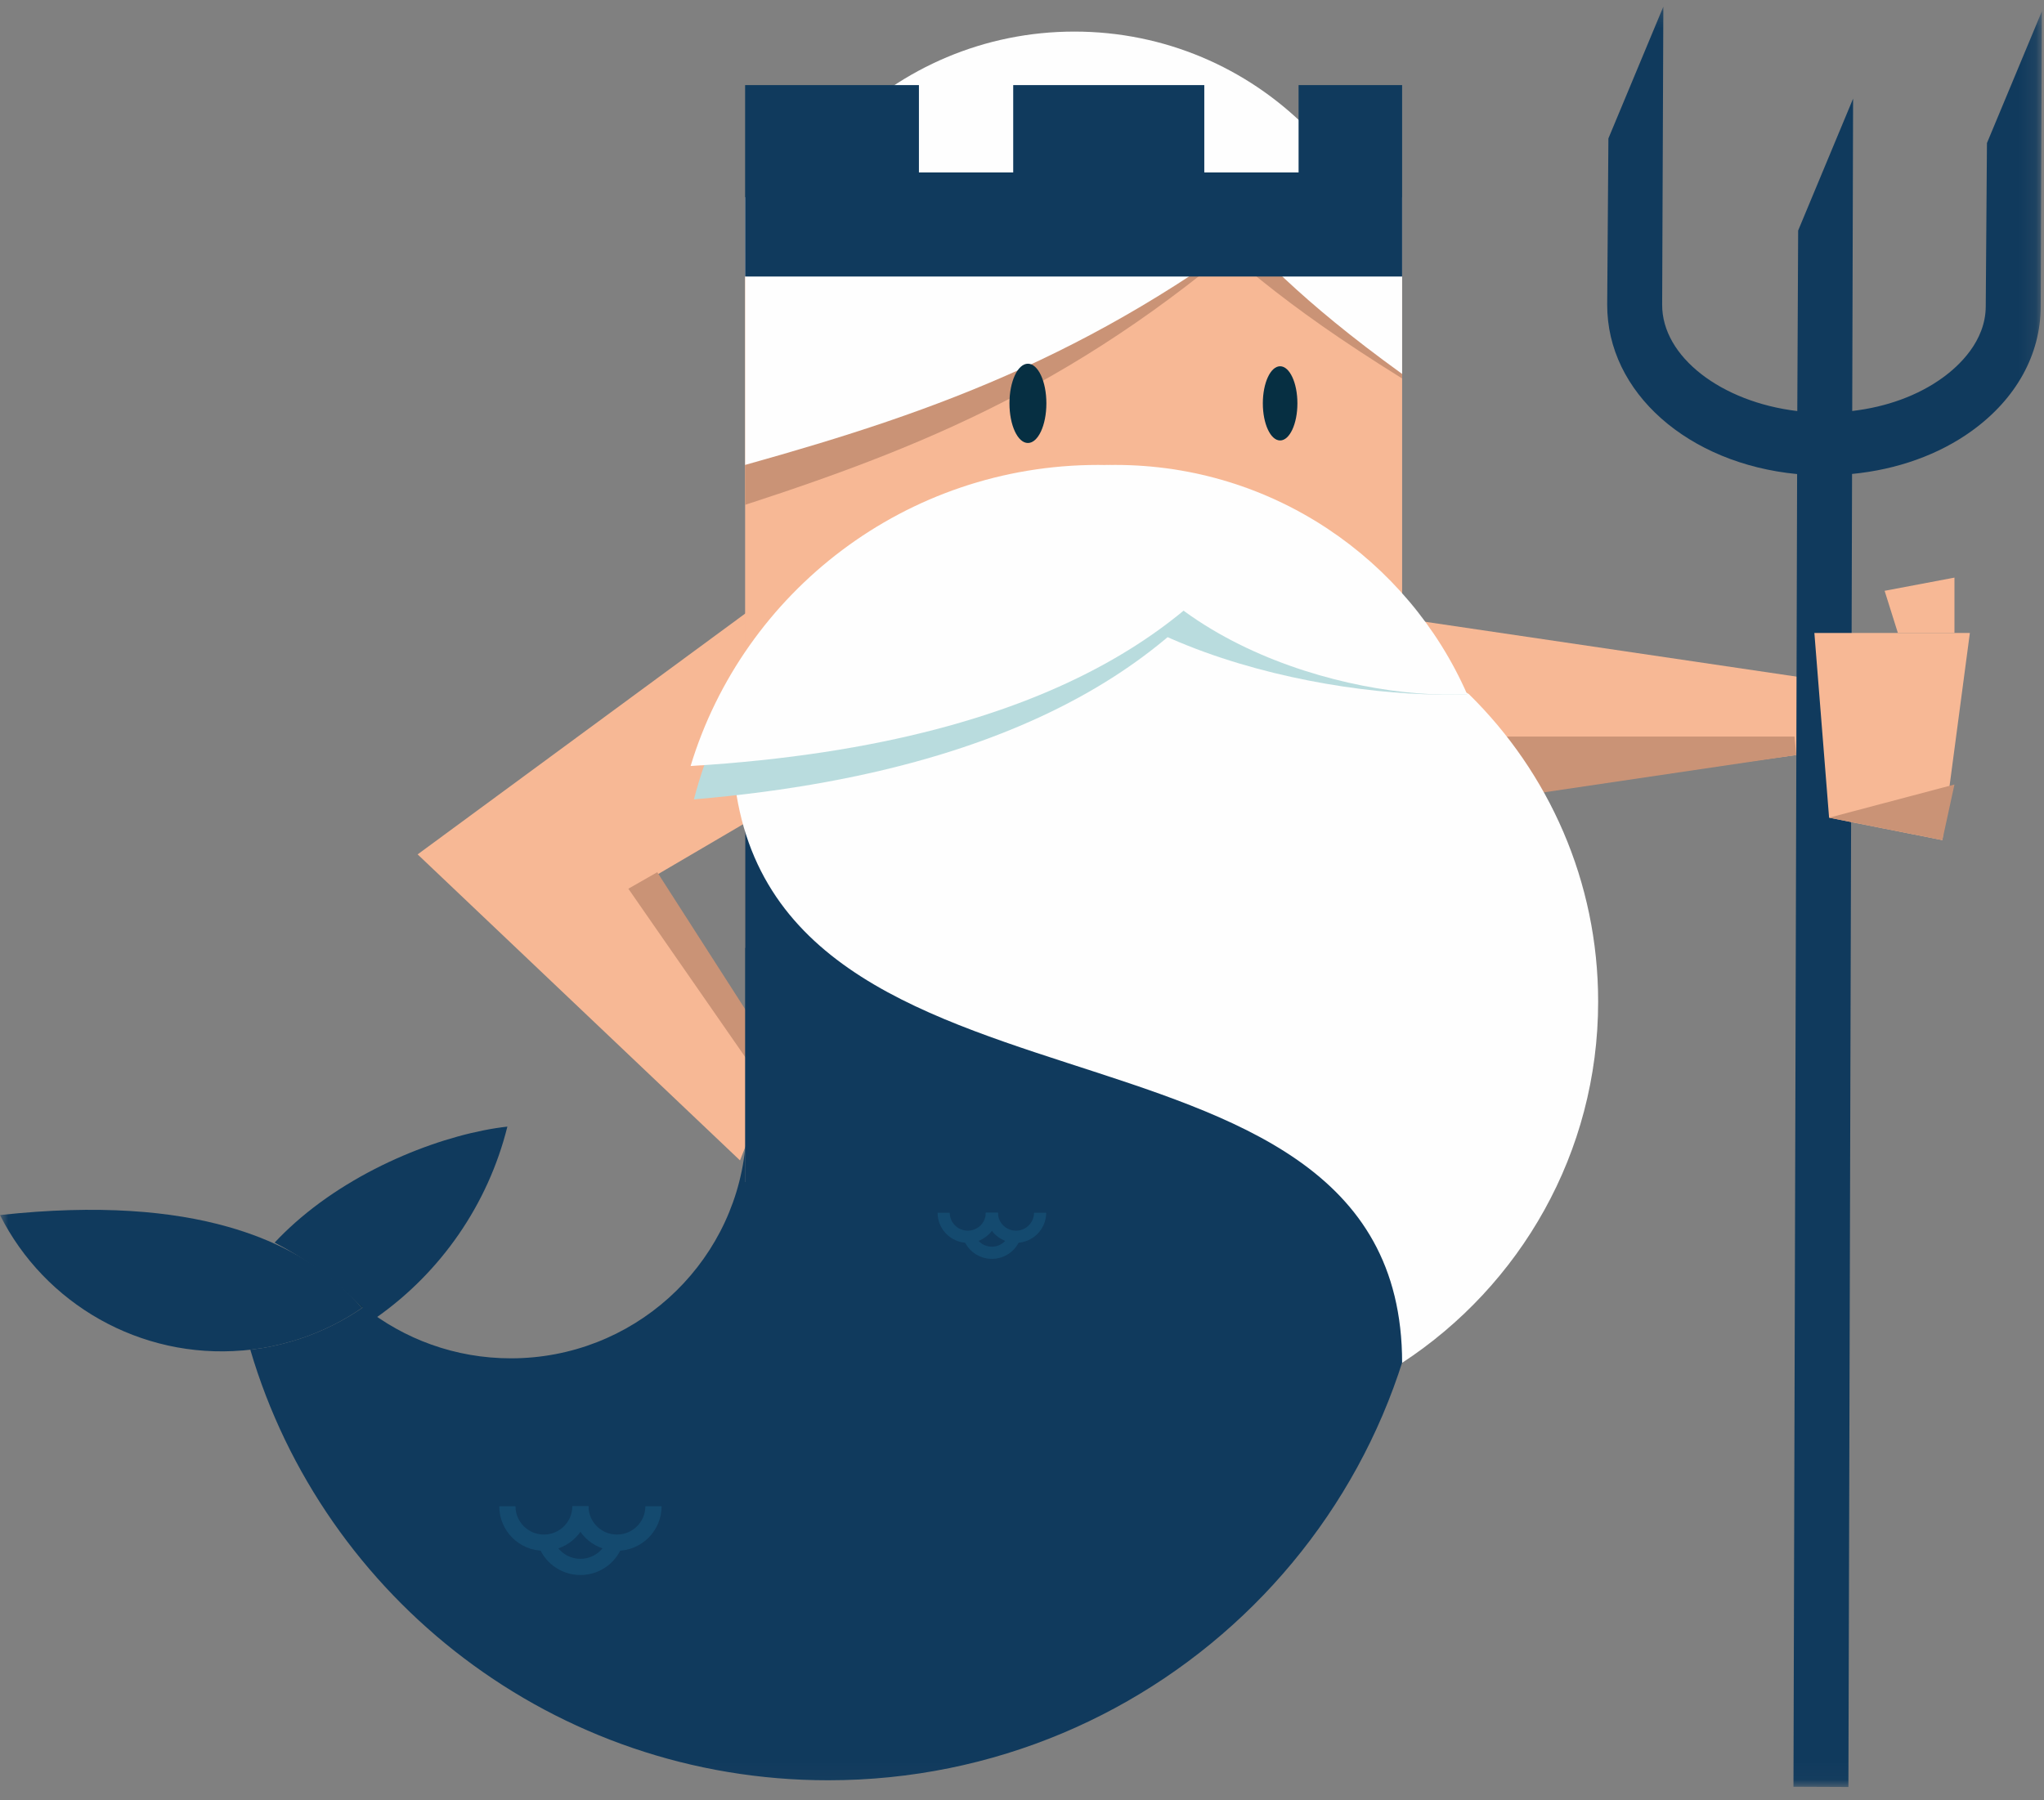 <?xml version="1.0" encoding="UTF-8" standalone="no"?><svg width="126px" height="111px" viewBox="0 0 126 111" version="1.1" xmlns="http://www.w3.org/2000/svg" xmlns:xlink="http://www.w3.org/1999/xlink"><rect x="0" y="0" width="126" height="111" fill="#808080" stroke="none"/>        <title>logo</title>    <desc>Created with Sketch Beta.</desc>    <defs>        <path id="path-1" d="M0,109.958 L125.87,109.958 L125.87,0.187 L0,0.187 L0,109.958 Z"></path>    </defs>    <g id="Documentation-Home" stroke="none" stroke-width="1" fill="none" fill-rule="evenodd">        <g id="Docs" transform="translate(-150, -63)">            <g id="Header">                <g id="logo" transform="translate(150, 63)">                    <path d="M47.801,66.006 L40.212,54.102 L47.035,50.099 L51.445,49.729 L49.559,35.166 L25.745,52.678 L45.616,71.546" id="Fill-1" fill="#F7B895"></path>                    <path d="M40.516,53.777 L38.734,54.795 L46.409,65.854 L46.487,63.083 L40.516,53.777 Z" id="Fill-2" fill="#CA9376"></path>                    <g id="Group-50" transform="translate(0, 0.22)">                        <path id="Fill-3" fill="#062F42" d="M16.311,82.887 C16.315,82.887 16.32,82.885 16.324,82.885 C16.252,82.898 16.181,82.905 16.11,82.917 C16.177,82.906 16.244,82.899 16.311,82.887 L16.311,82.887 Z"></path>                        <path id="Fill-5" fill="#062F42" d="M15.429,83.052 C15.429,83.052 15.43,83.053 15.43,83.054 C15.656,83.012 15.882,82.962 16.11,82.905 C15.882,82.962 15.655,83.011 15.429,83.052"></path>                        <path id="Fill-7" fill="#062F42" d="M16.26,83.008 C16.61,82.913 16.954,82.795 17.294,82.665 C16.949,82.797 16.601,82.915 16.246,83.012 C16.251,83.01 16.255,83.01 16.26,83.008"></path>                        <path d="M46.03,21.838 C46.03,10.731 55.074,1.727 66.231,1.727 C77.387,1.727 86.432,10.731 86.432,21.838 C86.432,32.945 77.387,41.948 66.231,41.948 C55.074,41.948 46.03,32.945 46.03,21.838" id="Fill-9" fill="#FEFEFE"></path>                        <mask id="mask-2" fill="white">                            <use xlink:href="#path-1"></use>                        </mask>                        <g id="Clip-12"></g>                        <path d="M45.932,58.226 L86.432,58.226 L86.432,15.368 L45.932,15.368 L45.932,58.226 Z" id="Fill-11" fill="#F7B895" mask="url(#mask-2)"></path>                        <path d="M84.942,37.686 L111.076,41.547 L111.846,46.179 L86.432,49.644 L82.445,42.666" id="Fill-13" fill="#F7B895" mask="url(#mask-2)"></path>                        <path d="M110.732,46.33 L92.244,49.066 L90.438,45.193 L110.618,45.193 L110.732,46.33 Z" id="Fill-14" fill="#CA9376" mask="url(#mask-2)"></path>                        <path d="M45.932,70.64 C45.145,77.888 38.982,83.529 31.493,83.529 C28.058,83.529 24.903,82.34 22.416,80.356 C22.384,80.379 22.35,80.398 22.317,80.42 C22.32,80.423 22.322,80.426 22.325,80.429 C21.774,80.806 21.192,81.145 20.589,81.45 C20.568,81.461 20.549,81.471 20.528,81.481 C19.885,81.803 19.215,82.083 18.519,82.314 C18.478,82.327 18.437,82.34 18.397,82.353 C18.102,82.448 17.803,82.534 17.5,82.612 C17.431,82.63 17.363,82.648 17.294,82.665 C16.954,82.747 16.61,82.823 16.26,82.883 C16.255,82.883 16.251,82.884 16.246,82.885 C16.243,82.885 16.24,82.886 16.238,82.886 C16.195,82.894 16.152,82.899 16.11,82.905 C15.882,82.941 15.656,82.973 15.43,83 C19.944,98.34 34.182,109.545 51.052,109.545 C71.529,109.545 88.133,93.036 88.168,72.659 L45.932,72.659 L45.932,70.64 Z" id="Fill-15" fill="#103A5D" mask="url(#mask-2)"></path>                        <path id="Fill-16" fill="#062F42" mask="url(#mask-2)" d="M18.588,82.314 C18.524,82.335 18.46,82.354 18.397,82.376 C18.46,82.354 18.524,82.335 18.588,82.314"></path>                        <path id="Fill-17" fill="#062F42" mask="url(#mask-2)" d="M20.623,81.45 C20.591,81.466 20.56,81.484 20.528,81.499 C20.56,81.483 20.591,81.466 20.623,81.45"></path>                        <path d="M22.317,80.42 C22.35,80.398 22.385,80.379 22.416,80.356 C22.13,80.127 21.852,79.888 21.584,79.639 C21.849,79.902 22.094,80.164 22.317,80.42" id="Fill-18" fill="#062F42" mask="url(#mask-2)"></path>                        <path id="Fill-19" fill="#062F42" mask="url(#mask-2)" d="M17.617,82.612 C17.509,82.64 17.402,82.67 17.294,82.695 C17.402,82.67 17.509,82.64 17.617,82.612"></path>                        <path d="M18.19,75.168 C17.75,75.559 17.328,75.967 16.929,76.394 C18.804,77.371 20.287,78.469 21.475,79.564 C21.667,79.742 21.85,79.918 22.028,80.095 C22.387,80.429 22.759,80.749 23.142,81.055 C27.184,78.232 30.088,74.023 31.277,69.242 C27.567,69.658 22.142,71.66 18.19,75.168" id="Fill-20" fill="#103A5D" mask="url(#mask-2)"></path>                        <path id="Fill-21" fill="#062F42" mask="url(#mask-2)" d="M18.397,82.353 C18.102,82.503 17.802,82.638 17.499,82.761 C17.803,82.638 18.102,82.503 18.397,82.353"></path>                        <path d="M20.528,81.481 C19.885,81.803 19.215,82.082 18.519,82.314 C19.215,82.083 19.885,81.803 20.528,81.481" id="Fill-22" fill="#062F42" mask="url(#mask-2)"></path>                        <path d="M22.325,80.429 C22.322,80.426 22.32,80.423 22.317,80.42 C21.767,80.798 21.192,81.145 20.589,81.45 C21.192,81.145 21.774,80.807 22.325,80.429" id="Fill-23" fill="#062F42" mask="url(#mask-2)"></path>                        <path d="M21.584,79.639 C21.445,79.509 21.306,79.378 21.172,79.243 C20.285,78.426 19.178,77.606 17.778,76.877 C16.713,76.322 15.479,75.822 14.042,75.417 C10.64,74.455 6.105,74.029 8.18181818e-05,74.695 C2.747,80.166 8.638,83.584 14.96,83.044 L14.96,83.046 C15.051,83.038 15.141,83.027 15.232,83.018 C15.298,83.011 15.363,83.007 15.43,82.999 C15.43,82.999 15.429,82.998 15.429,82.998 C15.656,82.972 15.883,82.941 16.11,82.905 C16.155,82.898 16.2,82.893 16.246,82.885 C16.601,82.824 16.95,82.749 17.294,82.665 C17.363,82.649 17.431,82.63 17.499,82.612 C17.802,82.533 18.102,82.448 18.397,82.353 C18.437,82.34 18.478,82.327 18.518,82.314 C19.215,82.082 19.886,81.803 20.528,81.481 C20.549,81.471 20.568,81.461 20.589,81.45 C21.192,81.145 21.767,80.798 22.317,80.42 C22.094,80.164 21.848,79.902 21.584,79.639" id="Fill-24" fill="#103A5D" mask="url(#mask-2)"></path>                        <path d="M21.672,79.743 C21.511,79.576 21.346,79.41 21.172,79.243 C21.334,79.413 21.503,79.579 21.672,79.743" id="Fill-25" fill="#062F42" mask="url(#mask-2)"></path>                        <path d="M45.932,73.067 L88.168,73.067 L88.168,41.948 L45.932,41.948 L45.932,73.067 Z" id="Fill-26" fill="#103A5D" mask="url(#mask-2)"></path>                        <path d="M79.977,24.649 C79.977,25.912 79.5,26.937 78.911,26.937 C78.323,26.937 77.846,25.912 77.846,24.649 C77.846,23.386 78.323,22.362 78.911,22.362 C79.5,22.362 79.977,23.386 79.977,24.649" id="Fill-27" fill="#062F42" mask="url(#mask-2)"></path>                        <path d="M45.133,45.339 L69.605,34.817 L86.432,40.124 L90.547,42.576 C95.466,47.404 98.516,54.116 98.516,61.536 C98.516,70.852 93.71,79.049 86.432,83.807 C86.432,59.734 45.133,71.382 45.133,45.339" id="Fill-28" fill="#FEFEFE" mask="url(#mask-2)"></path>                        <path d="M71.86,11.941 C75.903,15.559 78.805,18.379 86.432,23.114 L86.432,11.941 L71.86,11.941 Z" id="Fill-29" fill="#CA9376" mask="url(#mask-2)"></path>                        <path d="M74.237,11.941 C77.621,15.469 80.049,18.218 86.432,22.836 L86.432,11.941 L74.237,11.941 Z" id="Fill-30" fill="#FEFEFE" mask="url(#mask-2)"></path>                        <path d="M79.606,11.941 C67.837,22.812 57.913,27.009 45.932,30.907 L45.932,11.941 L79.606,11.941 Z" id="Fill-31" fill="#CA9376" mask="url(#mask-2)"></path>                        <path d="M80.049,11.941 C68.126,21.4 58.071,25.053 45.932,28.445 L45.932,11.941 L80.049,11.941 Z" id="Fill-32" fill="#FEFEFE" mask="url(#mask-2)"></path>                        <path d="M46.03,14.754 L86.432,11.941 L46.03,11.941 L46.03,14.754 Z" id="Fill-33" fill="#2B2B2B" mask="url(#mask-2)"></path>                        <path d="M37.943,94.773 C37.671,95.707 36.805,96.39 35.78,96.39 C34.76,96.39 33.898,95.715 33.621,94.789" id="Stroke-34" stroke="#144A6F" mask="url(#mask-2)"></path>                        <path d="M35.779,92.652 C35.779,93.89 34.772,94.894 33.528,94.894 C32.285,94.894 31.277,93.89 31.277,92.652" id="Stroke-35" stroke="#144A6F" mask="url(#mask-2)"></path>                        <path d="M40.283,92.652 C40.283,93.89 39.274,94.894 38.031,94.894 C36.787,94.894 35.779,93.89 35.779,92.652" id="Stroke-36" stroke="#144A6F" mask="url(#mask-2)"></path>                        <path d="M122.483,8.601 C122.483,8.601 122.411,18.453 122.409,18.671 C122.401,20.829 120.743,22.352 119.754,23.067 C118.231,24.171 116.293,24.873 114.178,25.12 L114.232,5.861 L110.845,13.993 L110.792,25.124 C106.124,24.57 102.448,21.783 102.462,18.564 C102.462,18.407 102.535,0.187 102.535,0.187 L99.148,8.315 C99.148,8.315 99.074,18.393 99.074,18.548 C99.053,23.993 104.079,28.367 110.781,29.009 L110.556,109.943 L113.943,109.958 L114.168,29.002 C116.939,28.734 119.521,27.817 121.569,26.333 C124.283,24.366 125.785,21.651 125.797,18.694 C125.798,18.536 125.87,0.473 125.87,0.473 L122.483,8.601 Z" id="Fill-37" fill="#103A5D" mask="url(#mask-2)"></path>                        <path d="M116.175,36.207 L120.48,35.393 L120.48,38.807 L116.993,38.807 L116.175,36.207 Z" id="Fill-38" fill="#F7B895" mask="url(#mask-2)"></path>                        <path d="M121.43,38.807 L111.845,38.807 L112.752,50.195 L119.735,51.578 L121.43,38.807 Z" id="Fill-39" fill="#F7B895" mask="url(#mask-2)"></path>                        <path d="M119.735,51.578 L112.752,50.195 L120.479,48.149 L119.735,51.578 Z" id="Fill-40" fill="#CA9376" mask="url(#mask-2)"></path>                        <path d="M90.438,42.579 C86.098,35.053 76.203,29.792 64.686,29.792 C63.889,29.792 63.101,29.823 62.321,29.873 C65.339,39.512 81.76,42.959 90.438,42.579" id="Fill-41" fill="#B9DCDE" mask="url(#mask-2)"></path>                        <path d="M78.528,31.038 C75.153,29.461 71.416,28.612 67.495,28.691 C55.644,28.928 45.8,37.503 42.775,49.067 C66.416,47.056 74.874,37.784 78.528,31.038" id="Fill-42" fill="#B9DCDE" mask="url(#mask-2)"></path>                        <path d="M78.682,30.843 C75.34,29.307 71.621,28.445 67.699,28.445 C55.845,28.445 45.831,36.268 42.571,47.009 C66.248,45.574 74.892,37.074 78.682,30.843" id="Fill-43" fill="#FEFEFE" mask="url(#mask-2)"></path>                        <path d="M90.438,42.576 C86.781,34.259 78.444,28.445 68.74,28.445 C68.068,28.445 67.404,28.479 66.747,28.534 C69.29,39.186 83.126,42.996 90.438,42.576" id="Fill-44" fill="#FEFEFE" mask="url(#mask-2)"></path>                        <path d="M80.05,5.027 L80.05,10.412 L74.237,10.412 L74.237,5.027 L62.458,5.027 L62.458,10.412 L56.646,10.412 L56.646,5.027 L45.932,5.027 L45.932,16.829 L86.432,16.829 L86.432,5.027 L80.05,5.027 Z" id="Fill-45" fill="#103A5D" mask="url(#mask-2)"></path>                        <path d="M64.503,24.649 C64.503,25.999 63.994,27.093 63.365,27.093 C62.736,27.093 62.227,25.999 62.227,24.649 C62.227,23.3 62.736,22.205 63.365,22.205 C63.994,22.205 64.503,23.3 64.503,24.649" id="Fill-46" fill="#062F42" mask="url(#mask-2)"></path>                        <path d="M62.571,75.953 C62.392,76.57 61.821,77.021 61.144,77.021 C60.47,77.021 59.902,76.575 59.719,75.964" id="Stroke-47" stroke="#144A6F" stroke-width="0.75" mask="url(#mask-2)"></path>                        <path d="M61.143,74.553 C61.143,75.371 60.478,76.033 59.657,76.033 C58.836,76.033 58.171,75.371 58.171,74.553" id="Stroke-48" stroke="#144A6F" stroke-width="0.75" mask="url(#mask-2)"></path>                        <path d="M64.116,74.553 C64.116,75.371 63.45,76.033 62.63,76.033 C61.809,76.033 61.143,75.371 61.143,74.553" id="Stroke-49" stroke="#144A6F" stroke-width="0.75" mask="url(#mask-2)"></path>                    </g>                </g>            </g>        </g>    </g></svg>